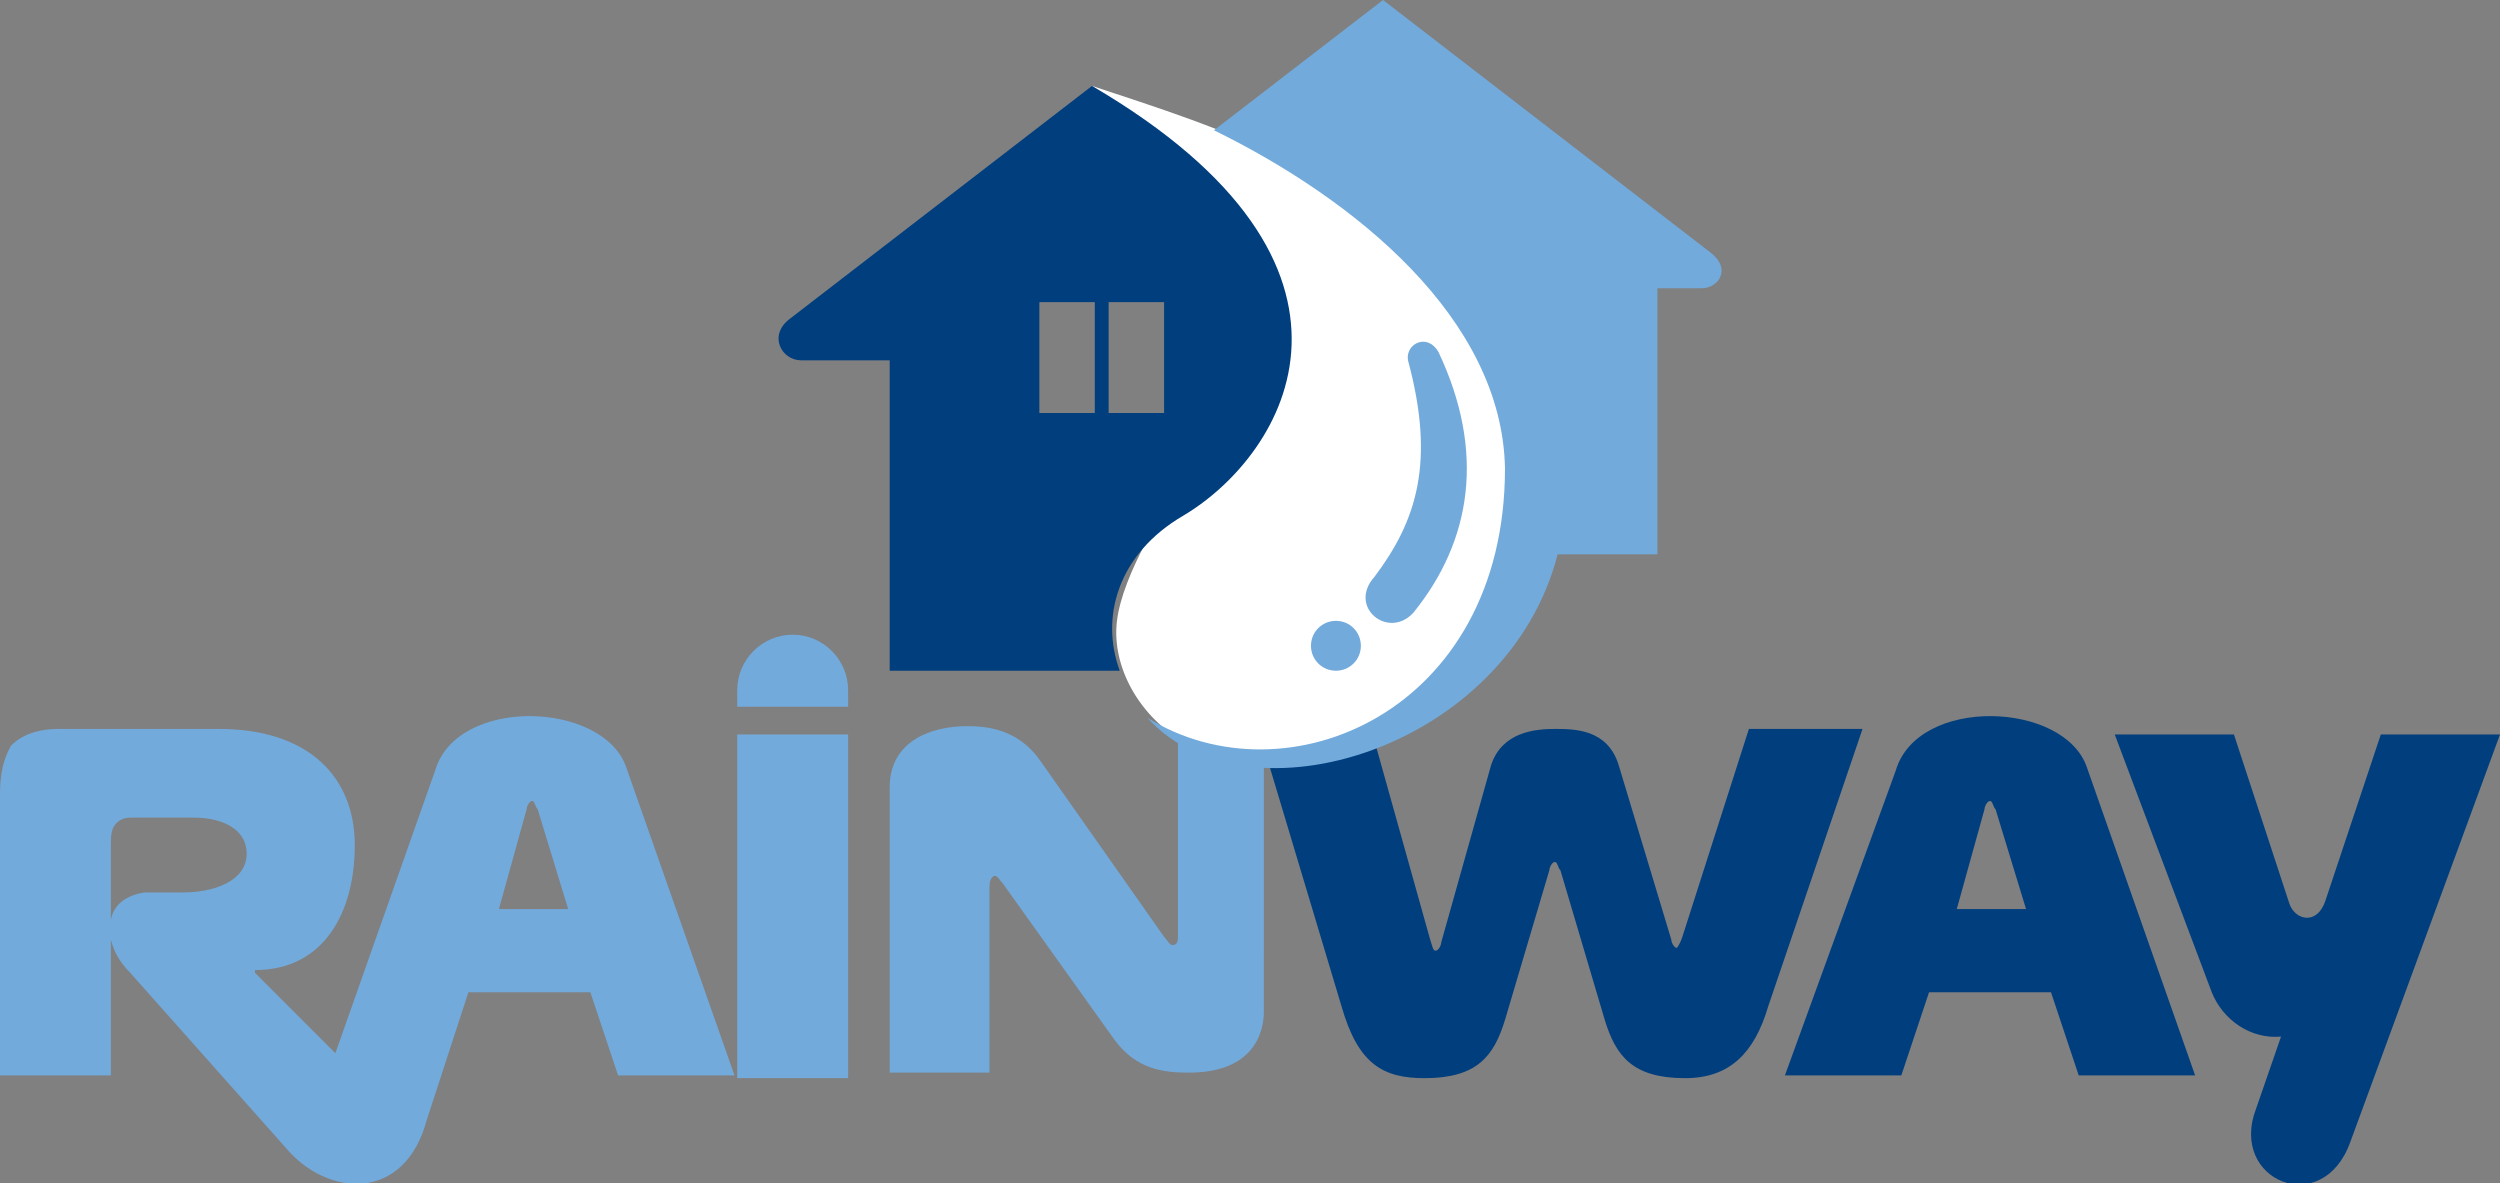 <?xml version="1.0" encoding="utf-8"?>
<!-- Generator: Adobe Illustrator 18.1.1, SVG Export Plug-In . SVG Version: 6.00 Build 0)  -->
<svg version="1.1" id="Layer_1" xmlns="http://www.w3.org/2000/svg" xmlns:xlink="http://www.w3.org/1999/xlink" x="0px" y="0px"
	 viewBox="0 0 90.2 42.7" enable-background="new 0 0 90.2 42.7" xml:space="preserve">
<rect x="0" y="0" width="90.2" height="42.7" fill="#808080" stroke="none"/>
<g>
	<path fill="#FFFFFF" d="M39.4,3.1c4.5,1.5,10.4,3.2,13.9,8.6c3.5,5.4,1.8,11.2-3.7,14.4c-5.3,3.6-9.7-0.4-9.3-3.7s5.9-9.8,5.9-9.8
		l-5.9-6.2L39.4,3.1z"/>
	<path fill-rule="evenodd" clip-rule="evenodd" fill="#003E7E" d="M39.4,3.1l-10.9,8.4c-0.8,0.6-0.3,1.5,0.4,1.5h3.2v11.2h8.3
		c-0.7-1.9-0.1-4.2,2.3-5.6C46.4,16.4,50.5,9.6,39.4,3.1L39.4,3.1z M42,10.9v4h-2v-4H42L42,10.9z M39.5,10.9v4h-2v-4H39.5L39.5,10.9
		z"/>
	<path fill="#72AADC" d="M45.6,27.4l-3.1-0.8v7.2c0,0.1,0,0.3-0.2,0.3c-0.1,0-0.2-0.2-0.3-0.3l-4.5-6.4c-0.8-1.1-1.9-1.2-2.6-1.2
		c-1.4,0-2.8,0.6-2.8,2.2v10.3h3.6v-6.7c0-0.4,0.2-0.4,0.2-0.4c0.1,0,0.2,0.2,0.3,0.3l4,5.6c0.8,1.1,1.8,1.2,2.7,1.2
		c2.6,0,2.7-1.8,2.7-2.2V27.4L45.6,27.4z M30.6,38.8V26.5h-4v12.4H30.6L30.6,38.8z M0,38.8h4v-4.9c0.1,0.4,0.3,0.8,0.7,1.2l5.6,6.3
		c1.5,1.8,4.3,2,5.1-1l1.5-4.6h4.4l1,3h4.2l-3.9-11.1c-0.8-2.4-6.1-2.6-6.9,0.1l-3.6,10.2l-2.9-2.9v-0.1l0,0c2.5,0,3.6-2.1,3.6-4.5
		c0-2.5-1.7-4.2-4.9-4.2H2.1c-0.5,0-1.2,0.1-1.7,0.6C0,27.6,0,28.3,0,28.8V38.8L0,38.8z M4,33.2v-2.7c0-0.3,0-0.6,0.2-0.8
		c0.2-0.2,0.4-0.2,0.6-0.2h2.2c1,0,1.9,0.4,1.9,1.3c0,1-1.2,1.4-2.3,1.4H5.2C4.6,32.3,4.1,32.6,4,33.2L4,33.2z M19,29.2
		c0-0.1,0.1-0.3,0.2-0.3c0.1,0,0.1,0.2,0.2,0.3l1.1,3.6h-2.5L19,29.2L19,29.2z M28.6,22.9L28.6,22.9c1.1,0,2,0.9,2,2v0.6h-4v-0.6
		C26.6,23.8,27.5,22.9,28.6,22.9L28.6,22.9z"/>
	<path fill="#003E7E" d="M84.8,41.2l5.4-14.7h-4.3l-2,6c-0.3,0.9-1.1,0.7-1.3,0.1l-2-6.1h-4.3l3.5,9.3c0.4,1,1.4,1.7,2.5,1.6
		l-0.9,2.6C80.4,42.6,83.8,44,84.8,41.2L84.8,41.2z M64.4,38.8h4.2l1-3H74l1,3h4.2l-3.9-11.1c-0.8-2.4-6.1-2.6-6.9,0.1L64.4,38.8
		L64.4,38.8z M71.6,29.2c0-0.1,0.1-0.3,0.2-0.3c0.1,0,0.1,0.2,0.2,0.3l1.1,3.6h-2.5L71.6,29.2L71.6,29.2z M52,34
		c0,0.1-0.1,0.3-0.2,0.3c-0.1,0-0.1-0.1-0.2-0.4l-2.1-7.5l-3.8,0.9l2.7,9c0.6,2.1,1.5,2.6,3,2.6c1.9,0,2.5-0.8,2.9-2.1l1.6-5.4
		c0-0.1,0.1-0.3,0.2-0.3c0.1,0,0.1,0.2,0.2,0.3l1.6,5.4c0.4,1.3,1,2.1,2.9,2.1c1.6,0,2.5-0.9,3-2.6l3.4-10h-4.1l-2.4,7.5
		c-0.1,0.3-0.2,0.4-0.2,0.4c-0.1,0-0.2-0.2-0.2-0.3l-1.9-6.3c-0.4-1.3-1.6-1.3-2.3-1.3c-0.7,0-1.9,0.1-2.3,1.3L52,34L52,34z"/>
	<path fill-rule="evenodd" clip-rule="evenodd" fill="#72AADC" d="M48.2,22.4c0.5,0,0.9,0.4,0.9,0.9c0,0.5-0.4,0.9-0.9,0.9
		s-0.9-0.4-0.9-0.9C47.3,22.8,47.7,22.4,48.2,22.4L48.2,22.4z M51,22.1c2.1-2.6,2.6-5.8,0.9-9.4c-0.4-0.7-1.2-0.3-1.1,0.3
		c1,3.7,0.3,5.8-1.2,7.8C48.6,21.9,50.1,23.1,51,22.1L51,22.1z M59.8,20.1v-9.7h1.6c0.6,0,1.1-0.7,0.3-1.3L49.9,0l-6.1,4.7
		c5.1,2.5,10.4,6.8,10.5,12.2c0,8.8-7.9,12.1-12.9,9c3.6,4,13,1.1,14.8-5.9H59.8L59.8,20.1z"/>
</g>
</svg>
